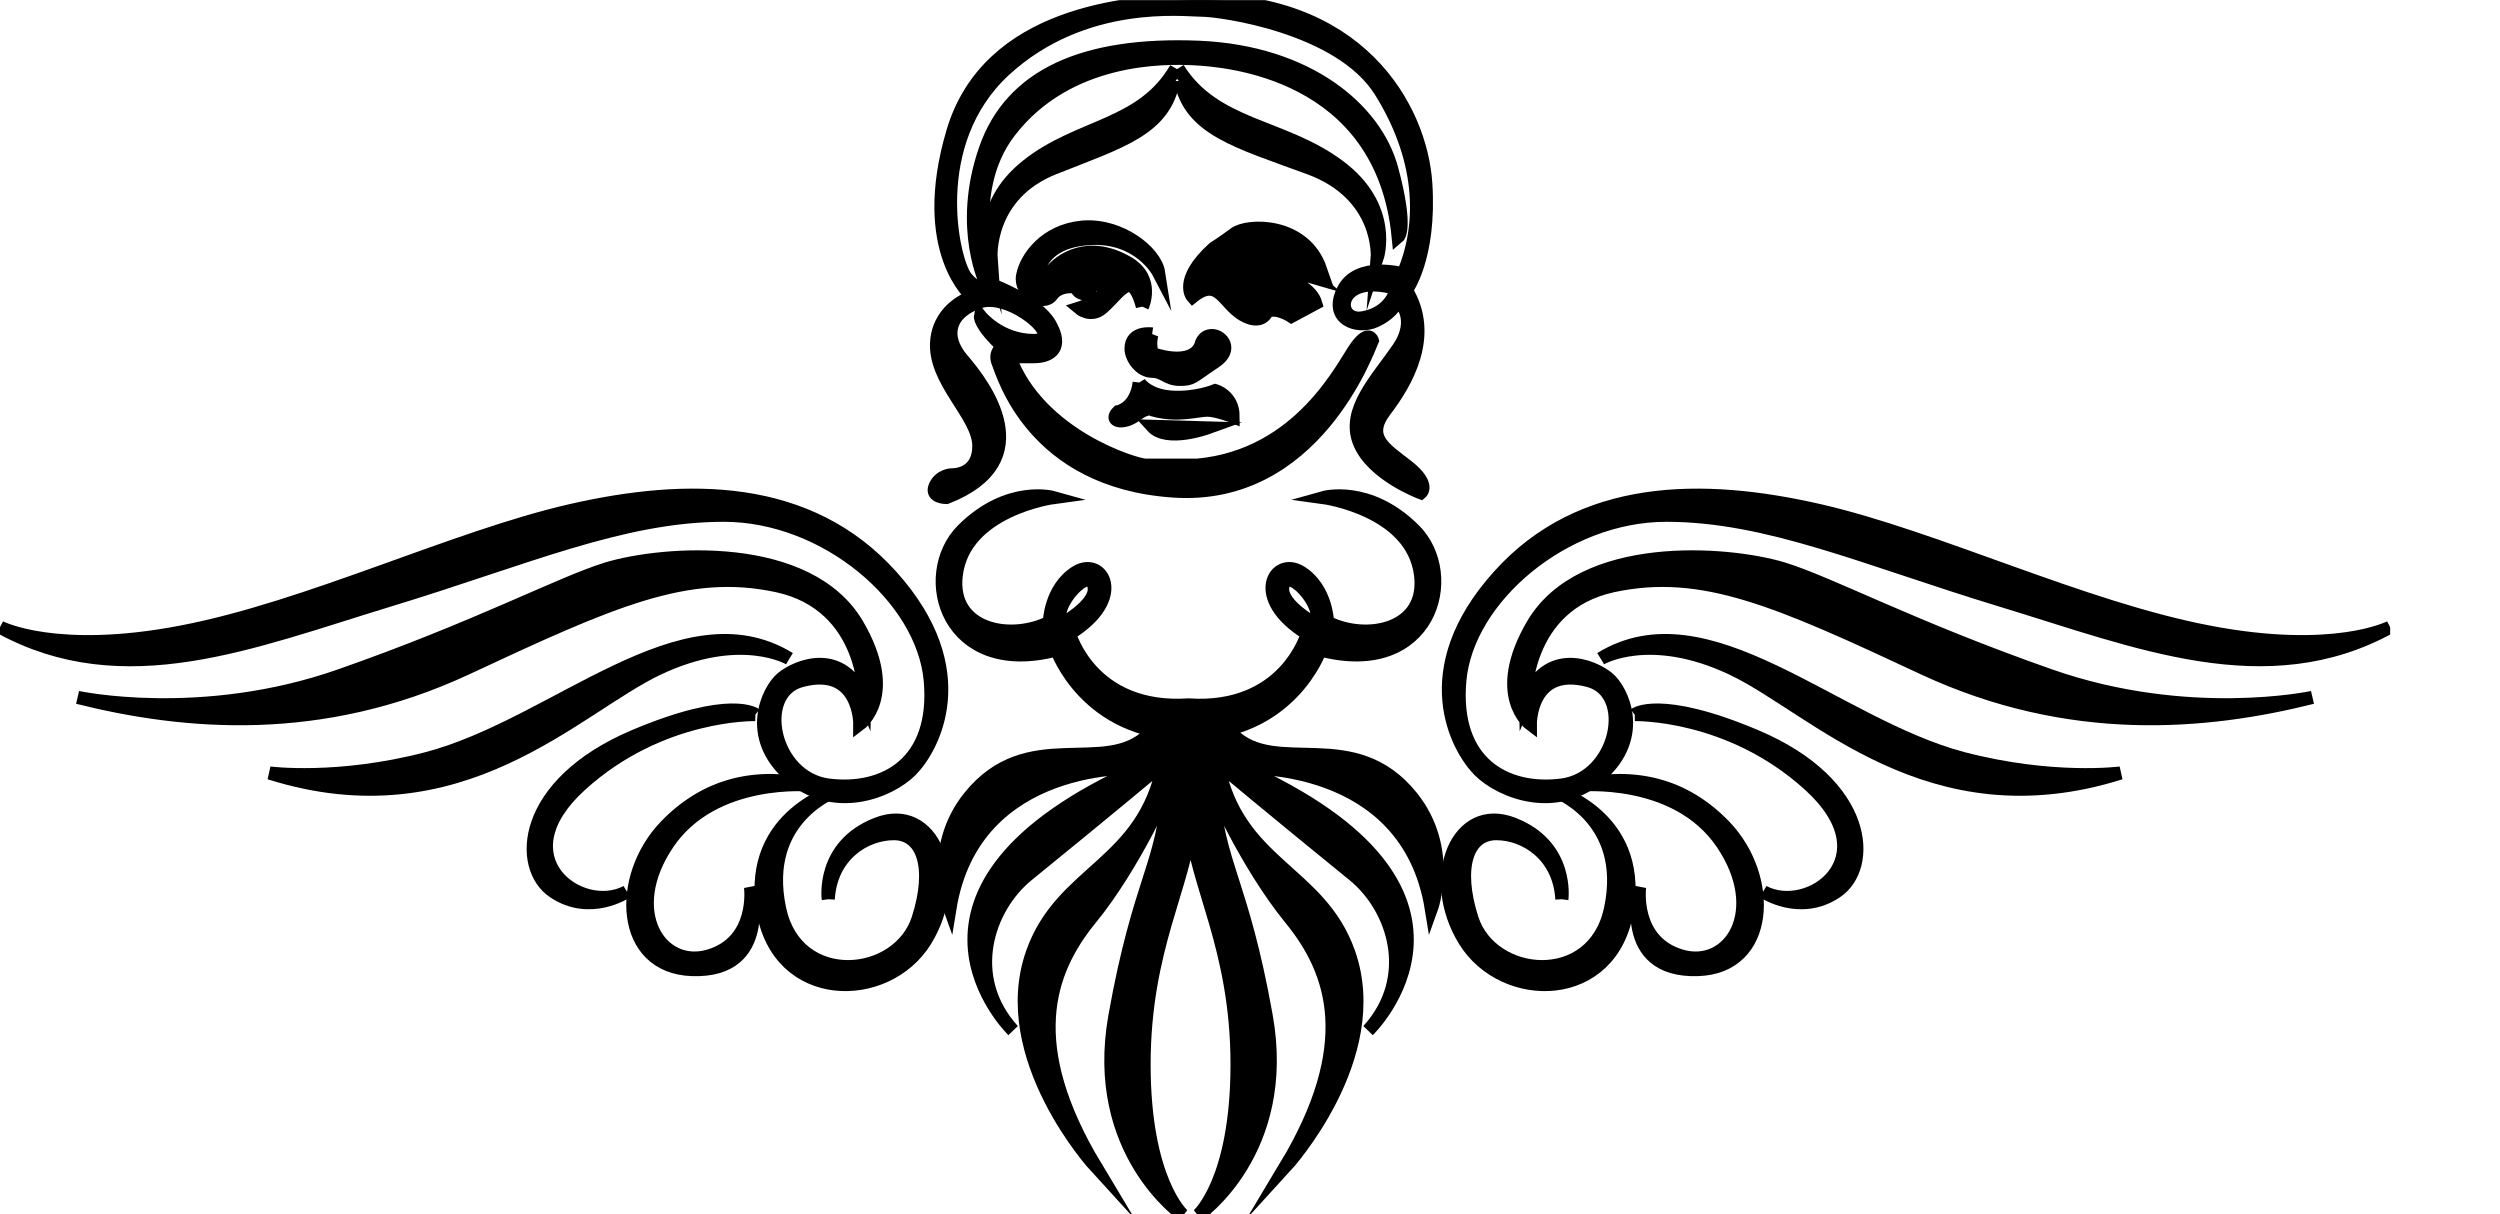 <?xml version="1.0" encoding="UTF-8" standalone="no"?>
<svg
   xmlns:dc="http://purl.org/dc/elements/1.1/"
   xmlns:cc="http://creativecommons.org/ns#"
   xmlns:rdf="http://www.w3.org/1999/02/22-rdf-syntax-ns#"
   xmlns:svg="http://www.w3.org/2000/svg"
   xmlns="http://www.w3.org/2000/svg"
   xmlns:sodipodi="http://sodipodi.sourceforge.net/DTD/sodipodi-0.dtd"
   xmlns:inkscape="http://www.inkscape.org/namespaces/inkscape"
   version="1.1"
   id="svg2"
   xml:space="preserve"
   width="101.32"
   height="49.2"
   viewBox="0 0 101.32 49.2"
   sodipodi:docname="vectorian139.pdf"><defs
     id="defs6"><clipPath
       clipPathUnits="userSpaceOnUse"
       id="clipPath24"><path
         d="M 0,0 H 72.669 V 36.905 H 0 Z"
         id="path22" /></clipPath></defs><sodipodi:namedview
     pagecolor="#ffffff"
     bordercolor="#666666"
     borderopacity="1"
     objecttolerance="10"
     gridtolerance="10"
     guidetolerance="10"
     inkscape:pageopacity="0"
     inkscape:pageshadow="2"
     inkscape:window-width="640"
     inkscape:window-height="480"
     id="namedview4" /><g
     id="g10"
     inkscape:groupmode="layer"
     inkscape:label="vectorian139"
     transform="matrix(1.333,0,0,-1.333,0,49.2)"><g
       id="g12"
       transform="translate(72,-35.096)"><g
         id="g14"
         transform="translate(-72,35.096)"><g
           id="g16"><g
             id="g18"><g
               id="g20"
               clip-path="url(#clipPath24)"><path
                 d="m 36.197,14.589 h 1.266 c 1.329,-1.325 3.692,0.301 5.465,-1.919 1.254,-1.571 0.591,-3.395 0.591,-3.395 -0.738,4.576 -5.761,4.283 -5.761,4.283 8.272,-3.695 3.841,-7.978 3.841,-7.978 1.476,1.626 0.775,3.736 -0.444,4.726 -2.363,1.919 -4.135,3.401 -4.135,3.401 0.59,-3.101 3.102,-3.251 3.987,-5.765 1.122,-3.176 -1.919,-6.496 -1.919,-6.496 2.216,3.688 1.477,5.908 0.148,7.534 -1.33,1.626 -2.364,3.989 -2.364,3.989 0.148,-2.363 0.886,-2.807 1.625,-6.946 0.739,-4.132 -2.068,-6.058 -2.068,-6.058 0,0 1.182,1.038 1.182,4.583 0,3.545 -1.265,5.464 -1.413,7.384 -0.148,-1.919 -1.414,-3.839 -1.414,-7.384 0,-3.545 1.182,-4.583 1.182,-4.583 0,0 -2.807,1.926 -2.068,6.058 0.739,4.139 1.477,4.583 1.625,6.946 0,0 -1.034,-2.363 -2.363,-3.989 -1.329,-1.626 -2.068,-3.845 0.148,-7.534 0,0 -3.04,3.32 -1.919,6.496 0.886,2.514 3.397,2.664 3.987,5.765 0,0 -1.772,-1.482 -4.135,-3.401 -1.219,-0.99 -1.92,-3.101 -0.443,-4.726 0,0 -4.431,4.283 3.841,7.978 0,0 -5.023,0.294 -5.761,-4.283 0,0 -0.663,1.824 0.591,3.395 1.772,2.22 4.135,0.594 5.464,1.919 z"
                 style="fill:#000000;fill-opacity:1;fill-rule:nonzero;stroke:#000000;stroke-width:0.399;stroke-linecap:butt;stroke-linejoin:miter;stroke-miterlimit:10;stroke-dasharray:none;stroke-opacity:1"
                 id="path26" /><path
                 d="m 0,17.841 c 0,0 1.697,-0.888 5.539,-0.143 3.839,0.738 8.271,2.876 11.816,3.688 3.546,0.813 7.235,0.806 9.749,-1.994 2.583,-2.876 1.255,-5.239 0.59,-5.908 -0.666,-0.663 -2.364,-1.325 -3.693,-0.143 -1.329,1.182 -0.664,2.582 -0.223,2.951 0.445,0.369 1.849,0.963 2.513,-0.662 0,0 0.074,2.876 -2.659,3.47 -2.732,0.587 -5.022,-0.444 -9.454,-2.514 -4.431,-2.063 -8.566,-1.694 -11.816,-0.881 0,0 3.768,-0.813 7.976,0.663 4.21,1.475 6.683,2.807 8.123,3.251 1.7,0.512 6.114,0.847 7.606,-1.701 1.255,-2.145 0.074,-3.026 0.074,-3.026 0,0 0.013,1.796 -1.771,1.325 -1.404,-0.369 -0.887,-2.951 0.811,-3.176 1.698,-0.219 3.323,0.669 3.103,3.176 -0.222,2.514 -3.176,5.027 -6.277,5.027 -3.103,0 -6.057,-1.332 -10.193,-2.589 C 7.68,17.397 3.766,15.771 0,17.841"
                 style="fill:#000000;fill-opacity:1;fill-rule:nonzero;stroke:#000000;stroke-width:0.399;stroke-linecap:butt;stroke-linejoin:miter;stroke-miterlimit:10;stroke-dasharray:none;stroke-opacity:1"
                 id="path28" /><path
                 d="m 24.001,16.884 c 0,0 -1.477,0.881 -3.988,-0.301 -2.51,-1.182 -5.983,-5.02 -11.817,-3.176 0,0 2.07,-0.273 4.802,0.444 3.914,1.038 7.754,5.027 11.003,3.033"
                 style="fill:#000000;fill-opacity:1;fill-rule:nonzero;stroke:#000000;stroke-width:0.399;stroke-linecap:butt;stroke-linejoin:miter;stroke-miterlimit:10;stroke-dasharray:none;stroke-opacity:1"
                 id="path30" /><path
                 d="m 22.967,15.184 c 0,0 -2.88,0.075 -5.317,-2.145 -2.438,-2.213 0,-3.989 1.402,-3.244 0,0 -1.108,-0.745 -2.216,0 -1.107,0.738 -0.998,3.265 2.438,4.726 2.954,1.25 3.692,0.663 3.692,0.663"
                 style="fill:#000000;fill-opacity:1;fill-rule:nonzero;stroke:#000000;stroke-width:0.399;stroke-linecap:butt;stroke-linejoin:miter;stroke-miterlimit:10;stroke-dasharray:none;stroke-opacity:1"
                 id="path32" /><path
                 d="m 24.665,13.039 c 0,0 -2.954,0.3 -4.357,-1.769 -1.404,-2.07 -0.221,-3.866 1.255,-3.422 1.478,0.444 1.256,2.09 1.256,2.09 0,0 0.665,-2.589 -1.772,-2.507 -2.19,0.068 -2.3,2.807 -0.813,4.358 1.232,1.277 2.733,1.619 4.431,1.25"
                 style="fill:#000000;fill-opacity:1;fill-rule:nonzero;stroke:#000000;stroke-width:0.399;stroke-linecap:butt;stroke-linejoin:miter;stroke-miterlimit:10;stroke-dasharray:none;stroke-opacity:1"
                 id="path34" /><path
                 d="m 25.182,9.569 c 0,0 -0.222,1.626 1.477,2.288 1.699,0.669 2.659,-1.626 1.477,-3.545 -1.181,-1.919 -4.505,-1.919 -4.948,0.963 -0.443,2.882 2.29,3.62 2.29,3.62 0,0 -2.371,-0.806 -1.774,-3.62 0.518,-2.438 3.619,-2.145 4.211,-0.294 0.498,1.557 0.147,2.582 -0.739,2.582 -0.886,0 -1.92,-0.662 -1.994,-1.994"
                 style="fill:#000000;fill-opacity:1;fill-rule:nonzero;stroke:#000000;stroke-width:0.399;stroke-linecap:butt;stroke-linejoin:miter;stroke-miterlimit:10;stroke-dasharray:none;stroke-opacity:1"
                 id="path36" /><path
                 d="m 72.669,17.841 c 0,0 -1.699,-0.888 -5.539,-0.143 -3.84,0.738 -8.273,2.876 -11.816,3.688 -3.546,0.813 -7.236,0.806 -9.749,-1.994 -2.584,-2.876 -1.255,-5.239 -0.591,-5.908 0.665,-0.663 2.363,-1.325 3.693,-0.143 1.329,1.182 0.665,2.582 0.222,2.951 -0.444,0.369 -1.848,0.963 -2.511,-0.662 0,0 -0.074,2.876 2.659,3.47 2.731,0.587 5.021,-0.444 9.452,-2.514 4.433,-2.063 8.567,-1.694 11.816,-0.881 0,0 -3.765,-0.813 -7.976,0.663 -4.209,1.475 -6.682,2.807 -8.123,3.251 -1.698,0.512 -6.114,0.847 -7.605,-1.701 -1.256,-2.145 -0.074,-3.026 -0.074,-3.026 0,0 -0.014,1.796 1.771,1.325 1.404,-0.369 0.887,-2.951 -0.812,-3.176 -1.698,-0.219 -3.323,0.669 -3.102,3.176 0.221,2.514 3.175,5.027 6.276,5.027 3.102,0 6.057,-1.332 10.192,-2.589 4.136,-1.257 8.051,-2.882 11.817,-0.813"
                 style="fill:#000000;fill-opacity:1;fill-rule:nonzero;stroke:#000000;stroke-width:0.399;stroke-linecap:butt;stroke-linejoin:miter;stroke-miterlimit:10;stroke-dasharray:none;stroke-opacity:1"
                 id="path38" /><path
                 d="m 48.667,16.884 c 0,0 1.477,0.881 3.988,-0.301 2.51,-1.182 5.982,-5.02 11.816,-3.176 0,0 -2.068,-0.273 -4.802,0.444 -3.913,1.038 -7.754,5.027 -11.003,3.033"
                 style="fill:#000000;fill-opacity:1;fill-rule:nonzero;stroke:#000000;stroke-width:0.399;stroke-linecap:butt;stroke-linejoin:miter;stroke-miterlimit:10;stroke-dasharray:none;stroke-opacity:1"
                 id="path40" /><path
                 d="m 49.701,15.184 c 0,0 2.88,0.075 5.317,-2.145 2.437,-2.213 0,-3.989 -1.404,-3.244 0,0 1.109,-0.745 2.216,0 1.108,0.738 0.999,3.265 -2.438,4.726 -2.955,1.25 -3.692,0.663 -3.692,0.663"
                 style="fill:#000000;fill-opacity:1;fill-rule:nonzero;stroke:#000000;stroke-width:0.399;stroke-linecap:butt;stroke-linejoin:miter;stroke-miterlimit:10;stroke-dasharray:none;stroke-opacity:1"
                 id="path42" /><path
                 d="m 48.003,13.039 c 0,0 2.954,0.3 4.358,-1.769 1.403,-2.07 0.221,-3.866 -1.256,-3.422 -1.477,0.444 -1.255,2.09 -1.255,2.09 0,0 -0.665,-2.589 1.772,-2.507 2.19,0.068 2.3,2.807 0.812,4.358 -1.232,1.277 -2.733,1.619 -4.431,1.25"
                 style="fill:#000000;fill-opacity:1;fill-rule:nonzero;stroke:#000000;stroke-width:0.399;stroke-linecap:butt;stroke-linejoin:miter;stroke-miterlimit:10;stroke-dasharray:none;stroke-opacity:1"
                 id="path44" /><path
                 d="m 47.486,9.569 c 0,0 0.222,1.626 -1.478,2.288 -1.697,0.669 -2.658,-1.626 -1.476,-3.545 1.181,-1.919 4.505,-1.919 4.948,0.963 0.443,2.882 -2.29,3.62 -2.29,3.62 0,0 2.371,-0.806 1.775,-3.62 -0.518,-2.438 -3.619,-2.145 -4.211,-0.294 -0.497,1.557 -0.147,2.582 0.739,2.582 0.886,0 1.92,-0.662 1.994,-1.994"
                 style="fill:#000000;fill-opacity:1;fill-rule:nonzero;stroke:#000000;stroke-width:0.399;stroke-linecap:butt;stroke-linejoin:miter;stroke-miterlimit:10;stroke-dasharray:none;stroke-opacity:1"
                 id="path46" /><path
                 d="m 39.981,17.943 c 0,0 -1.023,0.56 -0.984,1.079 0.059,0.833 1.365,-0.587 0.984,-1.079 m -6.711,1.079 c 0.037,-0.519 -0.986,-1.079 -0.986,-1.079 -0.38,0.492 0.925,1.913 0.986,1.079 m 9.726,1.776 c -1.378,1.373 -2.757,0.984 -2.757,0.984 0,0 2.718,-0.369 2.953,-2.363 0.197,-1.673 -1.649,-2.022 -2.83,-1.428 0,0 -0.025,1.031 -0.813,1.523 -0.788,0.492 -1.575,-0.786 0.197,-1.872 0,0 -0.66,-2.363 -3.612,-2.165 -2.956,-0.198 -3.615,2.165 -3.615,2.165 1.775,1.086 0.986,2.363 0.197,1.872 -0.788,-0.492 -0.812,-1.523 -0.812,-1.523 -1.183,-0.594 -3.028,-0.246 -2.831,1.428 0.234,1.994 2.954,2.363 2.954,2.363 0,0 -1.378,0.389 -2.757,-0.984 -1.378,-1.38 -0.491,-4.528 2.856,-3.647 0,0 0.893,-2.561 4.009,-2.561 3.115,0 4.006,2.561 4.006,2.561 3.35,-0.881 4.235,2.268 2.856,3.647"
                 style="fill:#000000;fill-opacity:1;fill-rule:nonzero;stroke:#000000;stroke-width:0.399;stroke-linecap:butt;stroke-linejoin:miter;stroke-miterlimit:10;stroke-dasharray:none;stroke-opacity:1"
                 id="path48" /><path
                 d="m 36.703,23.899 c 0,0 -1.23,-0.444 -1.673,0.048 z"
                 style="fill:#000000;fill-opacity:1;fill-rule:nonzero;stroke:#000000;stroke-width:0.399;stroke-linecap:butt;stroke-linejoin:miter;stroke-miterlimit:10;stroke-dasharray:none;stroke-opacity:1"
                 id="path50" /><path
                 d="m 34.635,25.279 c 0,0 0.245,-0.396 0.985,-0.444 0.738,-0.048 1.329,0.198 1.329,0.198 0,0 0.542,-0.15 0.542,-0.792 0,0 -0.492,0.198 -0.788,0.198 -0.294,0 -0.886,-0.198 -1.624,0 0,0 -0.147,0.15 -0.541,-0.15 -0.393,-0.294 -0.837,-0.191 -0.542,0.102 0,0 0.542,0.096 0.64,0.888"
                 style="fill:#000000;fill-opacity:1;fill-rule:nonzero;stroke:#000000;stroke-width:0.399;stroke-linecap:butt;stroke-linejoin:miter;stroke-miterlimit:10;stroke-dasharray:none;stroke-opacity:1"
                 id="path52" /><path
                 d="m 35.03,26.754 c 0,0 -0.099,-0.246 0,-0.594 0,0 1.181,-0.444 1.477,0.246 0,0 0.047,0.301 0.344,0.301 0.296,0 0.649,-0.423 0.098,-0.792 -0.738,-0.492 -0.689,-0.54 -1.083,-0.54 -0.394,0 -0.493,0.246 -0.837,0.246 -0.346,0 -0.641,0.396 -0.641,0.69 0,0.54 0.641,0.444 0.641,0.444"
                 style="fill:#000000;fill-opacity:1;fill-rule:nonzero;stroke:#000000;stroke-width:0.399;stroke-linecap:butt;stroke-linejoin:miter;stroke-miterlimit:10;stroke-dasharray:none;stroke-opacity:1"
                 id="path54" /><path
                 d="m 41.429,27.246 c -0.886,-0.15 -0.837,1.428 1.034,0.888 0,0 -0.148,-0.738 -1.034,-0.888 m 1.38,-4.528 c -0.69,0.54 -1.331,0.888 -0.69,1.721 0.639,0.84 1.477,2.268 0.639,3.647 0,0 0.738,0.984 0.591,3.244 -0.146,2.268 -2.018,5.765 -7.286,5.567 -1.725,-0.068 -6.007,-0.348 -7.091,-3.989 -1.082,-3.647 0.593,-5.02 0.593,-5.02 0,0 -0.986,-0.301 -1.084,-1.332 -0.118,-1.229 1.279,-2.268 1.279,-3.203 0,-0.929 -0.837,-0.881 -0.837,-0.881 0,0 -0.352,-0.014 -0.493,-0.348 -0.147,-0.341 0.346,-0.341 0.346,-0.341 2.904,1.134 1.132,3.442 0.491,4.187 -0.639,0.738 -0.393,1.475 0.542,1.769 0.936,0.294 2.658,-1.182 1.624,-1.182 -1.034,0 -1.624,0.738 -1.624,0.738 0,0 -0.05,-0.246 0.689,-0.936 0,0 -0.295,-0.143 -0.147,-0.492 0.147,-0.342 1.034,-3.593 5.316,-3.886 4.284,-0.301 5.909,4.235 6.057,4.576 0,0 -0.098,0.342 -0.492,-0.198 -0.394,-0.54 -1.675,-3.299 -4.826,-3.593 h -1.575 c -0.295,0 -3.25,0.888 -4.136,3.299 h 0.738 c 0.541,0 0.886,0.294 0.492,0.984 -0.393,0.69 -1.723,1.182 -1.723,1.182 0,0 -0.986,2.759 0.493,4.679 1.766,2.295 4.677,2.261 5.612,2.213 0.935,-0.048 5.712,-0.389 6.204,-5.416 0,0 0.296,0.246 -0.197,2.07 -0.493,1.824 -2.563,3.552 -5.858,3.695 -3.495,0.143 -5.717,-0.847 -6.498,-3.101 -0.839,-2.418 0.047,-4.139 0.047,-4.139 0,0 -0.245,-0.246 -0.639,0.246 -0.395,0.492 -1.231,4.084 1.181,6.304 2.414,2.213 5.465,1.817 6.006,1.817 0.542,0 4.186,-0.492 5.417,-2.459 1.232,-1.967 1.378,-3.941 0.69,-5.56 0,0 -1.38,0.389 -1.822,-0.492 -0.445,-0.888 0.441,-1.188 0.983,-0.936 0.542,0.246 0.69,0.635 0.69,0.635 0,0 0.64,-0.54 0,-1.475 -0.64,-0.936 -1.576,-1.871 -1.182,-2.855 0.394,-0.984 1.872,-1.53 1.872,-1.53 0,0 0.294,0.246 -0.394,0.792"
                 style="fill:#000000;fill-opacity:1;fill-rule:nonzero;stroke:#000000;stroke-width:0.399;stroke-linecap:butt;stroke-linejoin:miter;stroke-miterlimit:10;stroke-dasharray:none;stroke-opacity:1"
                 id="path56" /><path
                 d="m 37.984,27.54 c -0.247,0.048 -0.542,0.936 -1.281,0.792 0,0 0,0.342 0.345,0.246 0.346,-0.102 0.443,-0.246 0.689,-0.444 0.247,-0.198 0.443,-0.301 0.74,-0.301 0,0 -0.248,-0.342 -0.493,-0.294 m -0.149,1.229 c 0.936,0.055 2.117,-0.294 2.117,-0.294 -0.788,0.69 -2.609,0.785 -2.609,0.785 0.837,0.84 2.807,-0.54 2.807,-0.54 -0.492,1.428 -2.215,1.38 -2.608,1.086 -0.396,-0.294 -0.641,-0.444 -0.641,-0.444 -1.084,-0.984 -0.641,-1.475 -0.641,-1.475 0.788,0.635 0.936,-0.198 1.527,-0.546 0.591,-0.342 0.738,0.102 0.738,0.102 0.296,0.143 0.74,-0.15 0.74,-0.15 l 0.738,0.396 c -0.245,0.833 -2.167,1.079 -2.167,1.079"
                 style="fill:#000000;fill-opacity:1;fill-rule:nonzero;stroke:#000000;stroke-width:0.399;stroke-linecap:butt;stroke-linejoin:miter;stroke-miterlimit:10;stroke-dasharray:none;stroke-opacity:1"
                 id="path58" /><path
                 d="m 34.733,27.587 c 0,0 -0.148,0.642 -0.393,0.642 -0.246,0 -0.493,-0.396 -0.836,-0.69 -0.346,-0.294 -0.691,0 -0.691,0 0,0 0.492,0.15 1.083,0.69 0,0 -0.541,0.048 -0.738,0 0,0 0,-0.246 -0.196,-0.246 -0.199,0 -0.247,0.198 -0.247,0.198 0,0 -0.492,0.096 -0.739,-0.246 -0.246,-0.348 -0.984,0.048 -0.886,0.587 0.098,0.546 0.691,1.38 1.822,1.482 1.132,0.096 2.215,-0.744 2.314,-1.38 0,0 -0.591,1.134 -2.116,1.031 -1.527,-0.096 -1.576,-1.134 -1.576,-1.134 0,0 0.098,-0.294 0.395,0.103 0.294,0.389 1.161,0.997 2.363,0.294 0.835,-0.492 0.441,-1.332 0.441,-1.332"
                 style="fill:#000000;fill-opacity:1;fill-rule:nonzero;stroke:#000000;stroke-width:0.399;stroke-linecap:butt;stroke-linejoin:miter;stroke-miterlimit:10;stroke-dasharray:none;stroke-opacity:1"
                 id="path60" /><path
                 d="m 35.891,34.459 c 0.296,-1.475 1.697,-1.844 3.913,-2.657 2.217,-0.813 2.069,-2.732 2.069,-2.732 0,0 0.516,1.551 -1.182,2.8 -1.699,1.257 -3.766,1.182 -4.874,2.957"
                 style="fill:#000000;fill-opacity:1;fill-rule:nonzero;stroke:#000000;stroke-width:0.399;stroke-linecap:butt;stroke-linejoin:miter;stroke-miterlimit:10;stroke-dasharray:none;stroke-opacity:1"
                 id="path62" /><path
                 d="m 35.68,34.459 c -0.274,-1.475 -1.576,-1.844 -3.631,-2.657 -2.055,-0.813 -1.918,-2.732 -1.918,-2.732 0,0 -0.479,1.551 1.096,2.8 1.576,1.257 3.495,1.182 4.524,2.957"
                 style="fill:#000000;fill-opacity:1;fill-rule:nonzero;stroke:#000000;stroke-width:0.399;stroke-linecap:butt;stroke-linejoin:miter;stroke-miterlimit:10;stroke-dasharray:none;stroke-opacity:1"
                 id="path64" /></g></g></g></g></g></g></svg>
